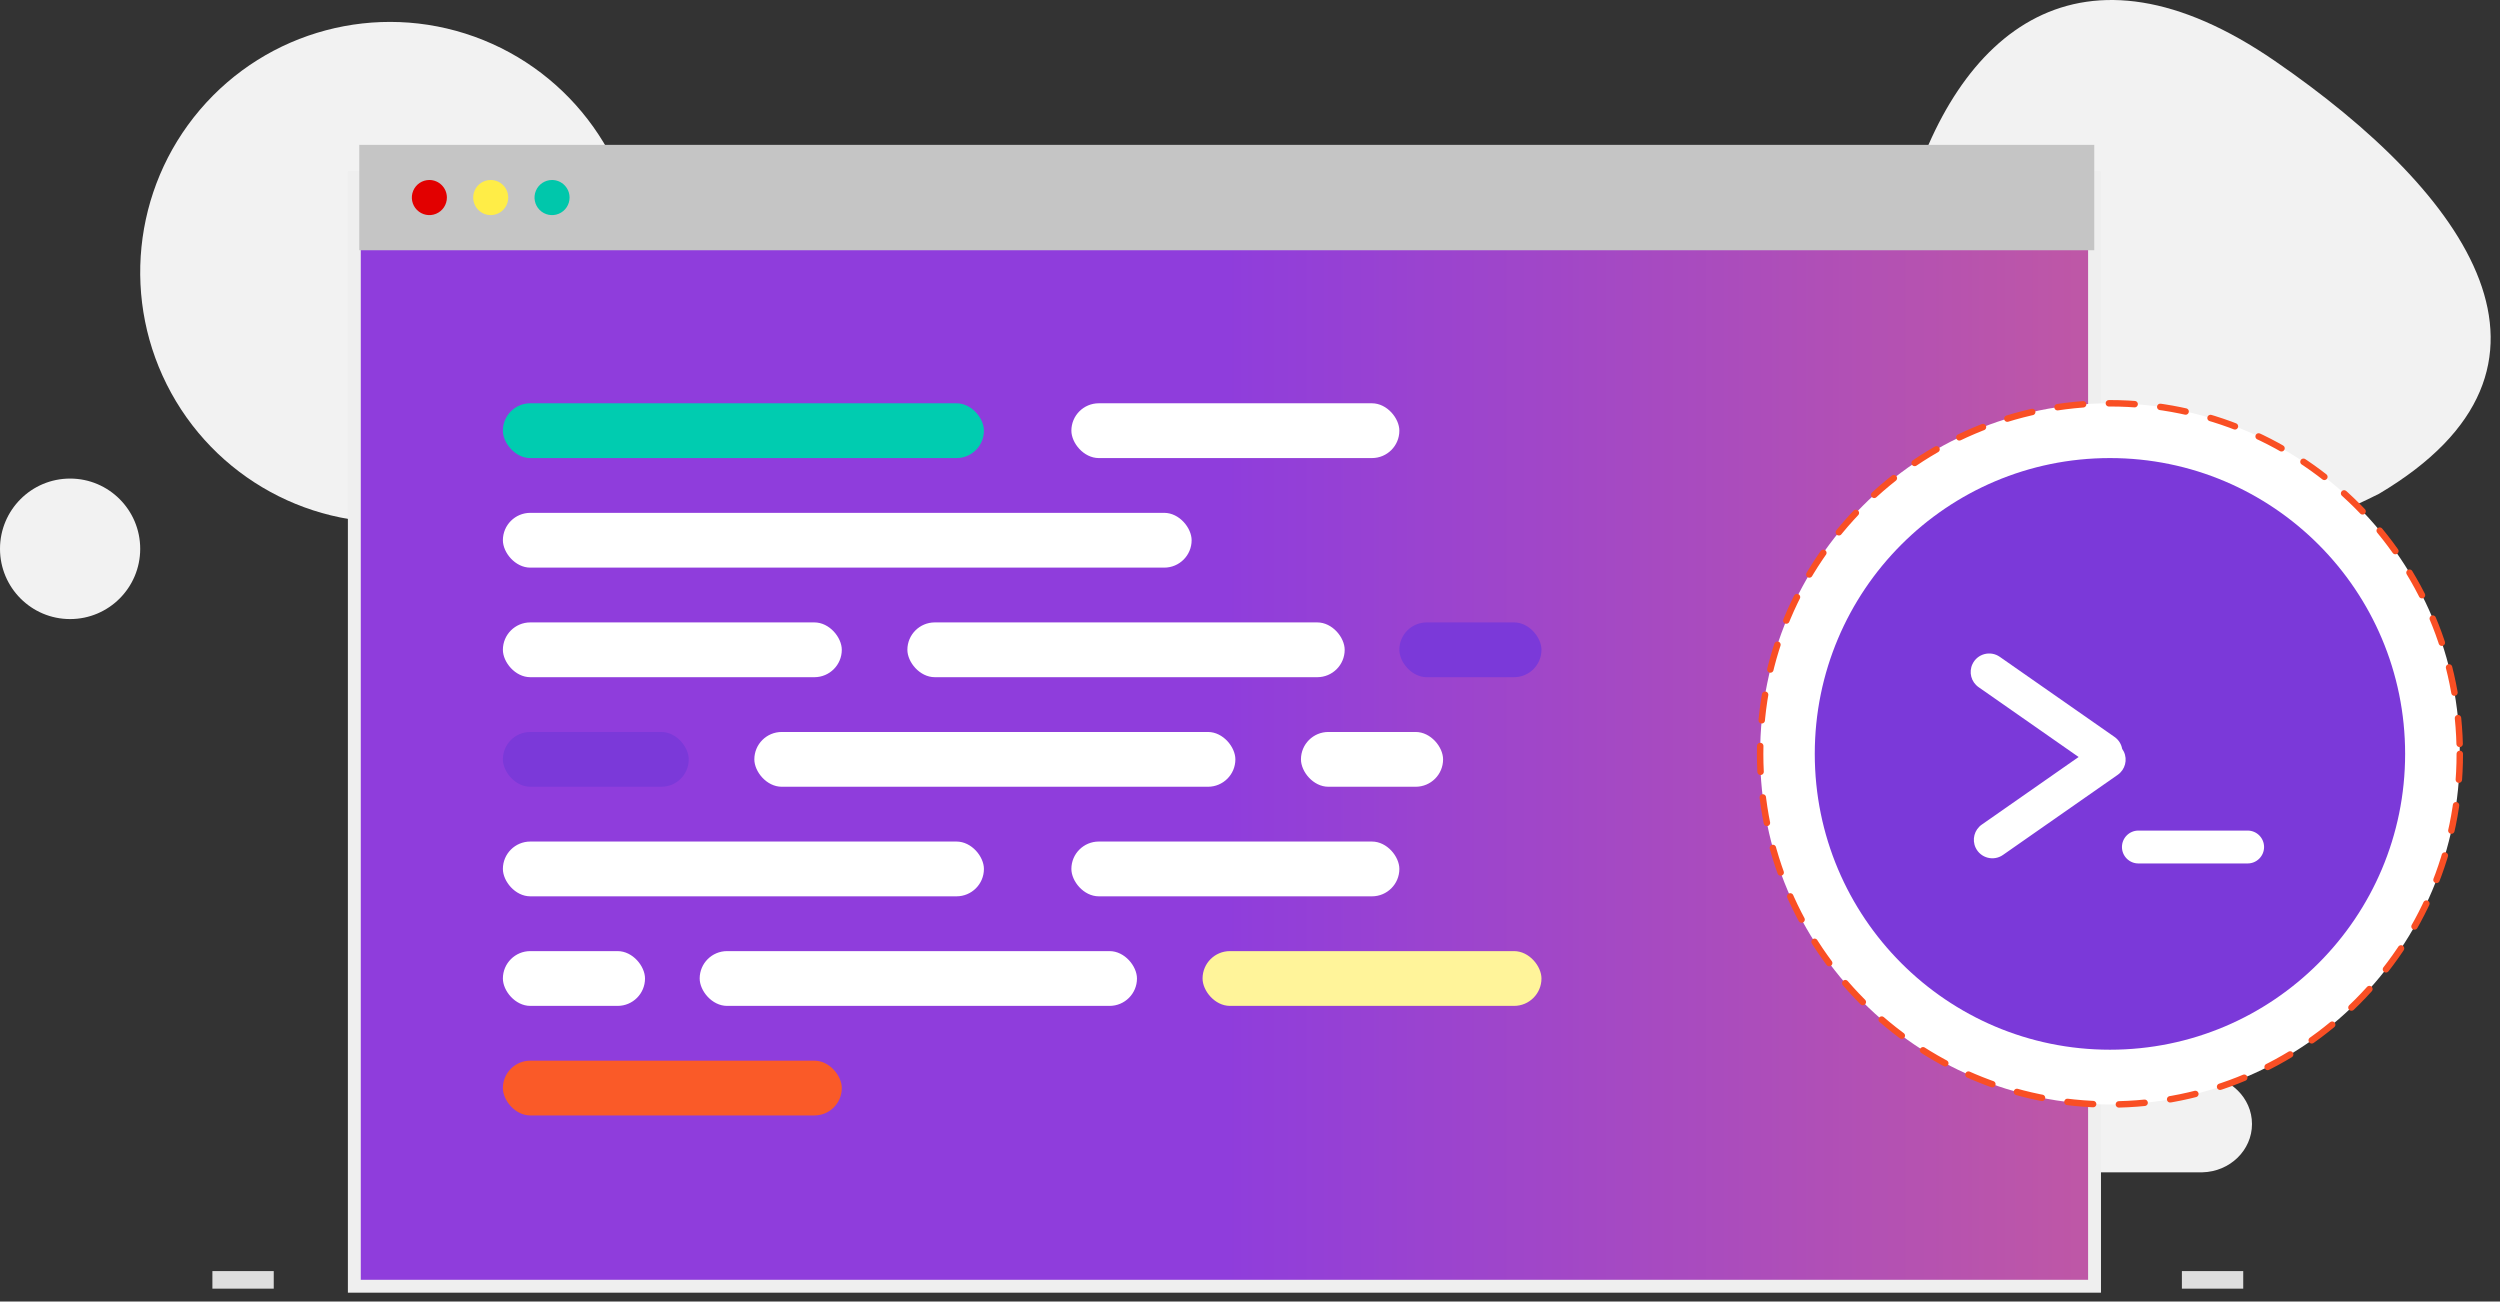 <svg width="194" height="101" viewBox="0 0 194 101" fill="none" xmlns="http://www.w3.org/2000/svg">
<rect x="0" y="0" width="194" height="101" fill="#333333" stroke="none"/>
<path fill-rule="evenodd" clip-rule="evenodd" d="M33.256 20.805H49.639C49.507 12.727 44.399 5.575 36.812 2.844C29.224 0.114 20.742 2.375 15.512 8.523C10.282 14.67 9.396 23.421 13.287 30.496C17.178 37.571 25.034 41.494 33.014 40.346L33.016 21.699C32.659 21.483 32.738 20.805 33.256 20.805Z" fill="#F2F2F2"/>
<path fill-rule="evenodd" clip-rule="evenodd" d="M154.685 43.698C144.921 38.694 144.027 29.948 147.926 16.105C151.826 2.263 161.506 -5.599 176.521 4.724C191.536 15.048 201.142 28.511 184.611 38.318C184.611 38.318 164.449 48.702 154.685 43.698Z" fill="#F2F2F2"/>
<path fill-rule="evenodd" clip-rule="evenodd" d="M159.115 83.476V90.972H170.902C173.045 90.921 174.755 89.258 174.755 87.224C174.755 85.19 173.045 83.526 170.902 83.476H159.115Z" fill="#F2F2F2"/>
<rect x="27.496" y="13.791" width="135.04" height="86.021" fill="url(#paint0_linear)" stroke="#EFEFEF"/>
<rect x="27.879" y="11.241" width="134.636" height="8.178" fill="#C5C5C5"/>
<rect x="16.482" y="98.637" width="4.76" height="1.363" fill="#DEDEDE"/>
<rect x="169.315" y="98.637" width="4.76" height="1.363" fill="#DEDEDE"/>
<path fill-rule="evenodd" clip-rule="evenodd" d="M5.44 48.04C2.436 48.04 0 45.599 0 42.588C0 39.577 2.436 37.137 5.44 37.137C8.444 37.137 10.88 39.577 10.88 42.588C10.88 45.599 8.444 48.04 5.44 48.04Z" fill="#F2F2F2"/>
<path fill-rule="evenodd" clip-rule="evenodd" d="M175.435 39.862C173.932 39.862 172.715 38.642 172.715 37.136C172.715 35.631 173.932 34.41 175.435 34.41C176.937 34.41 178.154 35.631 178.154 37.136C178.154 38.642 176.937 39.862 175.435 39.862Z" fill="#F2F2F2"/>
<path fill-rule="evenodd" clip-rule="evenodd" d="M33.841 16.588C33.333 16.8 32.748 16.684 32.358 16.294C31.969 15.904 31.852 15.318 32.062 14.809C32.273 14.299 32.769 13.967 33.319 13.967C34.069 13.968 34.676 14.576 34.679 15.327C34.68 15.879 34.349 16.376 33.841 16.588Z" fill="#E20000"/>
<path fill-rule="evenodd" clip-rule="evenodd" d="M38.601 16.588C38.093 16.8 37.507 16.684 37.118 16.294C36.729 15.904 36.612 15.318 36.822 14.809C37.032 14.299 37.529 13.967 38.079 13.967C38.828 13.968 39.436 14.576 39.439 15.327C39.44 15.879 39.109 16.376 38.601 16.588Z" fill="#FFED47"/>
<path fill-rule="evenodd" clip-rule="evenodd" d="M43.361 16.588C42.853 16.8 42.267 16.684 41.878 16.294C41.489 15.904 41.372 15.318 41.582 14.809C41.792 14.299 42.288 13.967 42.839 13.967C43.588 13.968 44.196 14.576 44.199 15.327C44.2 15.879 43.869 16.376 43.361 16.588Z" fill="#00C7AB"/>
<rect x="39.024" y="31.295" width="37.328" height="4.251" rx="2.126" fill="#00CCB0"/>
<rect x="39.024" y="65.304" width="37.328" height="4.251" rx="2.126" fill="white"/>
<rect x="39.024" y="48.299" width="26.299" height="4.251" rx="2.126" fill="white"/>
<rect x="39.024" y="82.308" width="26.299" height="4.251" rx="2.126" fill="#FA5A28"/>
<rect x="93.319" y="73.806" width="26.299" height="4.251" rx="2.126" fill="#FFF49A"/>
<rect x="83.139" y="31.295" width="25.451" height="4.251" rx="2.126" fill="white"/>
<rect x="39.024" y="56.801" width="14.422" height="4.251" rx="2.126" fill="#7B39D9"/>
<rect x="70.413" y="48.299" width="33.934" height="4.251" rx="2.126" fill="white"/>
<rect x="108.589" y="48.299" width="11.029" height="4.251" rx="2.126" fill="#7B39D9"/>
<rect x="54.295" y="73.806" width="33.934" height="4.251" rx="2.126" fill="white"/>
<rect x="83.139" y="65.304" width="25.451" height="4.251" rx="2.126" fill="white"/>
<rect x="39.024" y="73.806" width="11.029" height="4.251" rx="2.126" fill="white"/>
<rect x="58.537" y="56.801" width="37.328" height="4.251" rx="2.126" fill="white"/>
<rect x="39.024" y="39.797" width="53.446" height="4.251" rx="2.126" fill="white"/>
<rect x="100.954" y="56.801" width="11.029" height="4.251" rx="2.126" fill="white"/>
<ellipse cx="163.733" cy="58.502" rx="27.147" ry="27.207" fill="white" stroke="#F94F24" stroke-width="0.5" stroke-linecap="round" stroke-linejoin="round" stroke-dasharray="2 2"/>
<ellipse cx="163.732" cy="58.502" rx="22.906" ry="22.956" fill="#7B39D9"/>
<path fill-rule="evenodd" clip-rule="evenodd" d="M164.09 57.188C164.41 57.413 164.615 57.748 164.68 58.11C164.729 58.178 164.772 58.251 164.81 58.33C165.112 58.963 164.912 59.723 164.336 60.125L155.429 66.345C154.702 66.852 153.693 66.586 153.311 65.786C153.008 65.152 153.209 64.392 153.785 63.99L161.3 58.743L153.538 53.323C152.962 52.921 152.762 52.162 153.065 51.528C153.447 50.728 154.455 50.462 155.182 50.969L164.09 57.188ZM165.939 64.453C165.235 64.453 164.664 65.024 164.664 65.729C164.664 66.433 165.235 67.004 165.939 67.004H174.417C175.121 67.004 175.692 66.433 175.692 65.729C175.692 65.024 175.121 64.453 174.417 64.453H165.939Z" fill="white"/>
<defs>
<linearGradient id="paint0_linear" x1="229.056" y1="14.291" x2="95.016" y2="14.291" gradientUnits="userSpaceOnUse">
<stop stop-color="#EE7170"/>
<stop offset="1" stop-color="#8F3DDC"/>
</linearGradient>
</defs>
</svg>
